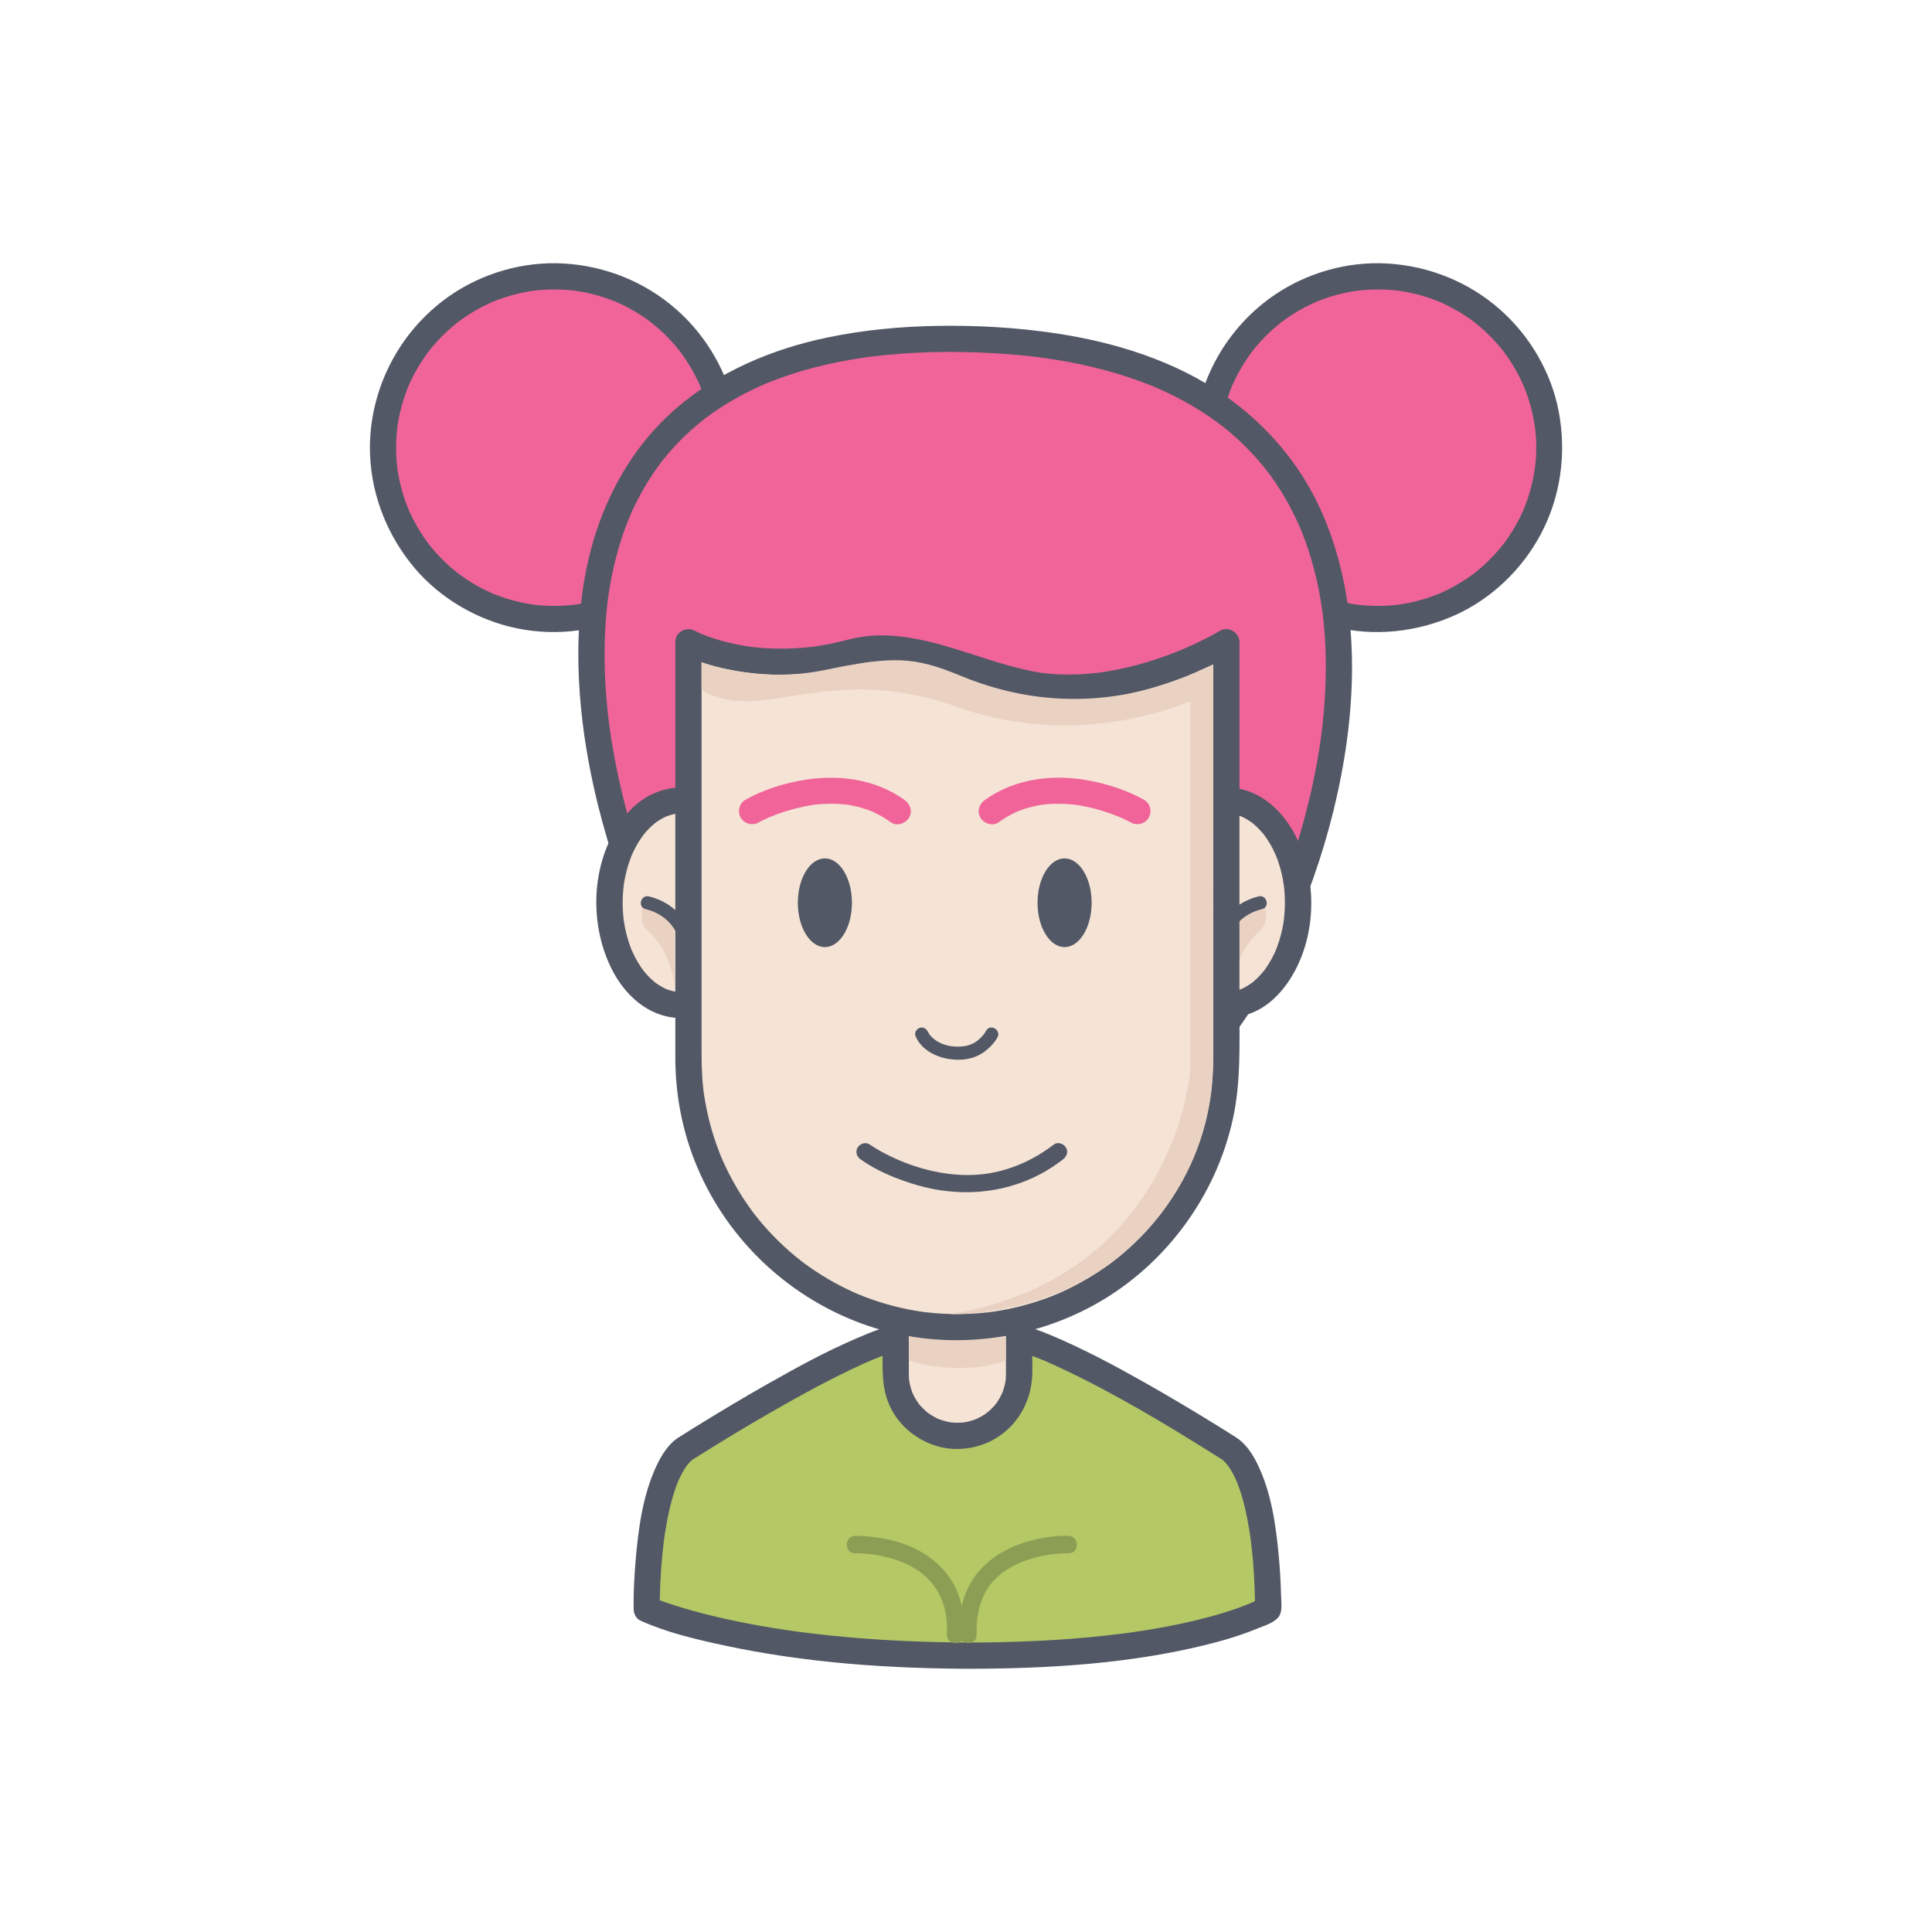 <?xml version="1.0" encoding="utf-8"?>
<!-- Generator: Adobe Illustrator 16.0.0, SVG Export Plug-In . SVG Version: 6.00 Build 0)  -->
<!DOCTYPE svg PUBLIC "-//W3C//DTD SVG 1.1//EN" "http://www.w3.org/Graphics/SVG/1.1/DTD/svg11.dtd">
<svg version="1.1" id="Layer_1" xmlns="http://www.w3.org/2000/svg" xmlns:xlink="http://www.w3.org/1999/xlink" x="0px" y="0px"
	 width="350px" height="350px" viewBox="0 0 350 350" enable-background="new 0 0 350 350" xml:space="preserve">
<g>
	<g>
		<path fill="#B4C866" d="M175.01,299.94c40.879,0,54.711-8.429,54.711-8.429s0.341-23.174-6.843-28.969
			c0,0-26.854-17.211-38.314-20.195h-9.42h-2.247h-10.58c-11.46,2.984-38.314,20.195-38.314,20.195
			c-7.184,5.795-6.842,28.969-6.842,28.969s18.474,8.429,59.354,8.429H175.01z"/>
		<g>
			<path fill="#525865" d="M175.01,302.316c14.506-0.008,29.31-0.844,43.445-4.332c3.126-0.771,6.232-1.688,9.213-2.913
				c1.211-0.499,3.369-1.109,4.104-2.361c0.596-1.016,0.324-2.742,0.297-3.857c-0.057-2.279-0.189-4.556-0.395-6.826
				c-0.527-5.785-1.377-11.861-4.027-17.104c-0.865-1.716-2.093-3.491-3.736-4.539c-1.006-0.639-2.017-1.271-3.029-1.9
				c-4.515-2.8-9.08-5.521-13.705-8.133c-5.44-3.072-10.97-6.019-16.734-8.44c-1.131-0.475-2.273-0.917-3.436-1.31
				c-0.87-0.293-1.78-0.629-2.706-0.629c-2.191,0-4.382,0-6.573,0c-3.189,0-6.381,0-9.57,0c-1.932,0-3.86,0-5.79,0
				c-1.032,0-2.179,0.514-3.14,0.854c-1.335,0.472-2.644,1.019-3.945,1.575c-5.647,2.415-11.063,5.387-16.398,8.416
				c-4.5,2.556-8.941,5.217-13.337,7.949c-0.894,0.557-1.785,1.115-2.671,1.682c-1.814,1.157-3.078,3.24-3.967,5.146
				c-2.492,5.343-3.281,11.413-3.77,17.231c-0.244,2.883-0.395,5.792-0.353,8.687c0.01,0.772,0.429,1.71,1.175,2.05
				c4.747,2.162,9.994,3.391,15.063,4.486c14.9,3.22,30.275,4.261,45.49,4.269c0-1.584,0-3.168,0-4.751c-0.502,0-1.003,0-1.504,0
				C171.945,297.565,171.945,302.316,175.01,302.316c0.501,0,1.002,0,1.504,0c3.063,0,3.063-4.749,0-4.751
				c-8.931-0.004-17.863-0.398-26.746-1.341c-0.885-0.094-1.77-0.195-2.652-0.302c-0.427-0.051-0.854-0.104-1.281-0.157
				c-0.211-0.026-0.421-0.054-0.629-0.08c-0.102-0.013-0.988-0.131-0.403-0.052c-1.626-0.221-3.246-0.463-4.865-0.727
				c-2.759-0.448-5.506-0.969-8.236-1.566c-3.526-0.774-7.03-1.684-10.454-2.826c-0.861-0.288-1.717-0.592-2.563-0.925
				c-0.297-0.117-1.182-0.491-0.103-0.032c-0.074-0.032-0.148-0.064-0.221-0.097c0.39,0.682,0.782,1.366,1.175,2.051
				c-0.047-3.271,0.146-6.557,0.453-9.81c0.063-0.665,0.135-1.329,0.213-1.994c0.039-0.34,0.083-0.68,0.127-1.02
				c-0.088,0.669-0.009,0.072,0.008-0.054c0.032-0.229,0.066-0.46,0.1-0.689c0.216-1.439,0.479-2.871,0.799-4.292
				c0.31-1.367,0.684-2.723,1.141-4.048c0.105-0.303,0.218-0.603,0.332-0.9c0.056-0.146,0.115-0.292,0.174-0.438
				c-0.256,0.628-0.053,0.126,0.004,0c0.258-0.586,0.547-1.155,0.865-1.711c0.14-0.241,0.288-0.478,0.441-0.71
				c0.104-0.158,0.672-0.912,0.18-0.279c0.336-0.433,0.714-0.829,1.125-1.189c0.355-0.313-0.566,0.389-0.191,0.149
				c0.128-0.081,0.253-0.162,0.381-0.241c1.23-0.781,2.467-1.55,3.705-2.314c4.732-2.917,9.52-5.748,14.377-8.451
				c2.767-1.539,5.561-3.031,8.394-4.444c1.321-0.657,2.654-1.295,3.999-1.904c0.602-0.272,1.207-0.537,1.815-0.796
				c-0.661,0.281,0.288-0.117,0.45-0.184c0.328-0.133,0.655-0.261,0.984-0.388c1.048-0.404,2.111-0.771,3.194-1.074
				c0.616-0.173-0.749-0.008,0.004-0.008c0.367,0,0.736,0,1.104,0c2.399,0,4.8,0,7.197,0c3.242,0,6.484,0,9.727,0
				c1.076,0,2.153,0,3.23,0c0.222,0,0.444,0,0.667,0c-0.494,0-0.613-0.093-0.139,0.04c0.282,0.08,0.564,0.167,0.845,0.255
				c1.138,0.358,2.254,0.784,3.359,1.234c0.145,0.058,0.29,0.118,0.435,0.178c0.515,0.215-0.499-0.212,0.02,0.009
				c0.302,0.129,0.602,0.259,0.9,0.392c0.677,0.297,1.35,0.605,2.019,0.919c9.811,4.586,19.175,10.22,28.339,15.977
				c0.383,0.242,0.767,0.484,1.15,0.729c0.068,0.044,0.136,0.087,0.203,0.131c-0.258-0.166-0.532-0.431-0.188-0.128
				c0.218,0.193,0.419,0.402,0.616,0.616c0.13,0.14,0.688,0.855,0.206,0.223c0.166,0.214,0.317,0.439,0.466,0.664
				c0.341,0.521,0.638,1.068,0.913,1.624c0.135,0.272,0.258,0.547,0.38,0.824c0.221,0.5-0.208-0.508,0,0.004
				c0.06,0.147,0.115,0.293,0.173,0.44c0.253,0.658,0.475,1.327,0.681,2.003c0.417,1.365,0.744,2.759,1.024,4.159
				c0.137,0.687,0.26,1.376,0.373,2.068c0.057,0.344,0.109,0.69,0.161,1.035c0.026,0.173,0.049,0.345,0.075,0.517
				c0.015,0.113,0.03,0.229,0.047,0.344c-0.047-0.347-0.053-0.386-0.018-0.119c0.335,2.573,0.541,5.163,0.662,7.755
				c0.078,1.629,0.132,3.266,0.108,4.897c0.393-0.685,0.784-1.369,1.177-2.051c-0.223,0.133-0.457,0.252-0.688,0.368
				c-0.294,0.148-0.593,0.288-0.891,0.424c-0.188,0.085-0.376,0.167-0.565,0.249c-0.519,0.224,0.38-0.16,0.195-0.082
				c-0.134,0.056-0.269,0.111-0.404,0.166c-3.071,1.246-6.279,2.165-9.499,2.944c-2.405,0.584-4.834,1.071-7.272,1.498
				c-1.449,0.253-2.903,0.479-4.36,0.688c-0.193,0.028-0.386,0.055-0.578,0.081c-0.093,0.013-0.752,0.103-0.156,0.022
				c-0.4,0.053-0.803,0.105-1.205,0.156c-0.907,0.114-1.814,0.221-2.723,0.32c-8.418,0.93-16.898,1.266-25.365,1.27
				C171.945,297.567,171.945,302.317,175.01,302.316z"/>
		</g>
	</g>
	<g>
		<path fill="#F5E3D5" d="M162.268,235.563v13.378c0,6.171,5.002,11.173,11.174,11.173l0,0c6.17,0,11.172-5.002,11.172-11.173
			v-13.378H162.268z"/>
		<g>
			<path fill="#525865" d="M159.892,235.563c0,3.941,0,7.881,0,11.821c0,2.483,0.206,4.839,1.224,7.153
				c1.576,3.585,4.772,6.249,8.484,7.4c3.802,1.177,8.168,0.457,11.437-1.783c3.433-2.355,5.457-6.007,5.899-10.112
				c0.175-1.626,0.053-3.319,0.053-4.95c0-2.47,0-4.939,0-7.409c0-0.706,0-1.413,0-2.12c0-1.296-1.08-2.374-2.375-2.374
				c-7.38,0-14.76,0-22.14,0c-0.069,0-0.138,0-0.206,0c-3.064,0-3.064,4.749,0,4.749c7.379,0,14.76,0,22.14,0
				c0.068,0,0.138,0,0.206,0c-0.792-0.792-1.583-1.583-2.375-2.375c0,3.941,0,7.881,0,11.821c0,0.516,0,1.031,0,1.547
				c0,0.299-0.014,0.596-0.035,0.894c-0.004,0.065-0.097,0.78-0.017,0.233c-0.03,0.213-0.074,0.424-0.119,0.635
				c-0.086,0.417-0.207,0.825-0.341,1.229c-0.065,0.2-0.144,0.396-0.221,0.592c0.193-0.49-0.158,0.298-0.201,0.383
				c-0.188,0.369-0.408,0.725-0.636,1.071c-0.114,0.173-0.237,0.34-0.362,0.507c0.314-0.422-0.11,0.112-0.15,0.16
				c-0.271,0.313-0.566,0.604-0.869,0.885c-0.151,0.141-0.31,0.272-0.471,0.405c0.4-0.331-0.271,0.191-0.35,0.246
				c-0.343,0.233-0.705,0.44-1.072,0.636c-0.185,0.098-0.373,0.186-0.563,0.273c0.48-0.223-0.148,0.054-0.212,0.078
				c-0.396,0.146-0.807,0.263-1.218,0.364c-0.209,0.051-0.419,0.091-0.631,0.13c-0.279,0.044-0.284,0.048-0.012,0.011
				c-0.144,0.017-0.29,0.03-0.435,0.042c-0.441,0.039-0.885,0.039-1.328,0.026c-0.22-0.008-0.438-0.026-0.656-0.045
				c-0.716-0.063,0.474,0.084-0.229-0.034c-0.423-0.07-0.836-0.177-1.247-0.295c-0.203-0.06-0.402-0.129-0.603-0.199
				c-0.131-0.047-0.263-0.1-0.393-0.152c0.246,0.105,0.241,0.1-0.009-0.014c-0.377-0.174-0.74-0.381-1.096-0.597
				c-0.179-0.108-0.35-0.225-0.521-0.344c-0.053-0.034-0.59-0.455-0.181-0.127c-0.322-0.259-0.624-0.543-0.915-0.836
				c-0.147-0.146-0.286-0.301-0.423-0.454c-0.091-0.104-0.18-0.208-0.269-0.316c0.157,0.212,0.155,0.208-0.007-0.011
				c-0.248-0.335-0.466-0.688-0.676-1.046c-0.104-0.18-0.199-0.366-0.293-0.552c-0.029-0.056-0.311-0.688-0.105-0.196
				c-0.162-0.391-0.291-0.794-0.408-1.198c-0.061-0.206-0.107-0.414-0.154-0.622c-0.021-0.094-0.162-0.976-0.094-0.434
				c-0.088-0.705-0.075-1.416-0.075-2.127c0-4.139,0-8.277,0-12.416c0-0.051,0-0.103,0-0.153
				C164.644,232.5,159.892,232.5,159.892,235.563z"/>
		</g>
	</g>
	<g>
		<path fill="#8C9E54" d="M154.926,281.397c0.699-0.021,1.408,0.026,2.105,0.086c0.336,0.029,0.671,0.065,1.006,0.107
			c0.104,0.013,0.441,0.06-0.056-0.009c0.096,0.013,0.189,0.026,0.284,0.04c0.229,0.035,0.461,0.074,0.689,0.115
			c0.913,0.159,1.815,0.373,2.704,0.636c0.464,0.138,0.923,0.292,1.376,0.46c0.234,0.087,0.465,0.179,0.695,0.274
			c-0.365-0.151,0.027,0.015,0.085,0.04c0.155,0.069,0.309,0.142,0.462,0.215c0.467,0.224,0.921,0.472,1.366,0.736
			c0.226,0.134,0.446,0.277,0.666,0.423c0.11,0.073,0.22,0.148,0.327,0.226c0.052,0.036,0.504,0.375,0.215,0.15
			c0.429,0.332,0.834,0.694,1.221,1.075c0.197,0.194,0.387,0.397,0.57,0.604c0.094,0.104,0.184,0.211,0.273,0.317
			c0.061,0.072,0.119,0.146,0.178,0.221c-0.103-0.136-0.099-0.129,0.012,0.017c0.35,0.468,0.659,0.966,0.94,1.478
			c0.388,0.703,0.472,0.917,0.717,1.609c0.705,1.997,0.859,3.805,0.788,5.923c-0.066,2.043,3.101,2.037,3.168,0
			c0.102-3.114-0.419-6.219-1.866-8.998c-1.161-2.228-2.976-4.049-5.055-5.43c-3.245-2.155-7.223-3.127-11.066-3.42
			c-0.6-0.048-1.206-0.08-1.806-0.063C152.887,278.293,152.881,281.461,154.926,281.397L154.926,281.397z"/>
	</g>
	<g>
		<circle fill="#F06499" cx="249.614" cy="81.103" r="31.038"/>
		<g>
			<path fill="#525865" d="M216.202,81.103c0.025,7.621,2.639,14.849,7.311,20.837c4.445,5.696,10.922,9.788,17.907,11.563
				c7.463,1.896,15.359,1.047,22.34-2.133c6.537-2.978,12.02-8.293,15.381-14.62c3.606-6.788,4.661-14.634,3.244-22.163
				c-1.34-7.116-5.238-13.752-10.657-18.527c-5.656-4.983-12.824-7.869-20.337-8.319c-7.391-0.444-14.934,1.747-20.969,6.019
				C221.575,60.02,216.24,70.26,216.202,81.103c-0.011,3.063,4.739,3.063,4.749,0c0.004-0.887,0.04-1.771,0.113-2.655
				c0.034-0.437,0.083-0.87,0.137-1.305c-0.066,0.546,0.028-0.167,0.038-0.229c0.044-0.284,0.093-0.568,0.145-0.854
				c0.317-1.749,0.804-3.465,1.417-5.134c0.073-0.198,0.148-0.395,0.227-0.592c0.021-0.056,0.288-0.702,0.08-0.211
				c0.164-0.387,0.34-0.768,0.52-1.147c0.386-0.82,0.816-1.617,1.273-2.399c0.42-0.719,0.875-1.417,1.353-2.099
				c0.237-0.342,0.485-0.674,0.735-1.006c-0.317,0.419,0.105-0.125,0.143-0.171c0.173-0.215,0.352-0.428,0.528-0.639
				c1.118-1.318,2.354-2.531,3.673-3.647c0.158-0.134,0.318-0.264,0.48-0.396c0.045-0.037,0.587-0.462,0.172-0.142
				c0.328-0.253,0.665-0.496,1.004-0.736c0.737-0.521,1.5-1.002,2.279-1.458c0.721-0.421,1.465-0.807,2.219-1.169
				c0.379-0.182,0.763-0.353,1.149-0.518c-0.489,0.21,0.155-0.059,0.211-0.082c0.261-0.104,0.524-0.201,0.79-0.299
				c1.67-0.613,3.398-1.063,5.147-1.381c0.214-0.039,0.427-0.073,0.642-0.107c0.061-0.01,0.775-0.108,0.229-0.036
				c0.434-0.057,0.869-0.1,1.304-0.139c0.958-0.085,1.919-0.114,2.879-0.111c0.886,0.003,1.77,0.053,2.651,0.13
				c0.217,0.021,0.436,0.043,0.652,0.067c0.061,0.008,0.78,0.101,0.233,0.024c0.5,0.07,0.997,0.156,1.494,0.25
				c1.745,0.329,3.458,0.826,5.12,1.45c0.197,0.074,0.394,0.151,0.59,0.23c0.648,0.258-0.433-0.19,0.208,0.086
				c0.386,0.166,0.765,0.345,1.145,0.526c0.815,0.391,1.61,0.827,2.389,1.288c0.716,0.426,1.41,0.886,2.089,1.367
				c0.171,0.12,0.336,0.243,0.504,0.367c0.049,0.035,0.593,0.455,0.18,0.133c0.381,0.297,0.752,0.607,1.12,0.923
				c1.311,1.124,2.515,2.37,3.623,3.695c0.134,0.16,0.263,0.321,0.393,0.483c0.43,0.537-0.28-0.373,0.136,0.175
				c0.252,0.331,0.493,0.67,0.731,1.011c0.515,0.74,0.992,1.507,1.441,2.289c0.417,0.726,0.798,1.471,1.155,2.228
				c0.09,0.19,0.176,0.381,0.262,0.573c0.023,0.055,0.295,0.696,0.089,0.206c0.189,0.455,0.363,0.916,0.53,1.379
				c2.436,6.771,2.3,13.58-0.295,20.351c-0.074,0.197-0.155,0.392-0.235,0.587c0.202-0.492-0.065,0.151-0.089,0.206
				c-0.17,0.385-0.35,0.763-0.534,1.14c-0.396,0.813-0.839,1.604-1.306,2.38c-0.429,0.713-0.895,1.404-1.379,2.08
				c-0.123,0.169-0.246,0.334-0.371,0.502c-0.411,0.551,0.29-0.365-0.136,0.174c-0.3,0.38-0.613,0.749-0.931,1.114
				c-1.134,1.304-2.388,2.501-3.72,3.599c-0.16,0.132-0.322,0.261-0.485,0.39c0.411-0.326-0.131,0.098-0.18,0.132
				c-0.332,0.249-0.672,0.488-1.016,0.725c-0.744,0.511-1.514,0.983-2.3,1.427c-0.727,0.413-1.476,0.788-2.235,1.141
				c-0.191,0.088-0.383,0.173-0.575,0.258c-0.64,0.28,0.438-0.179-0.208,0.085c-0.457,0.186-0.921,0.356-1.385,0.52
				c-1.682,0.592-3.419,1.02-5.177,1.313c-0.214,0.035-0.429,0.067-0.643,0.098c0.545-0.079-0.173,0.019-0.233,0.026
				c-0.437,0.05-0.873,0.088-1.31,0.119c-0.96,0.07-1.925,0.089-2.886,0.07c-0.883-0.015-1.765-0.076-2.641-0.167
				c-0.217-0.021-0.435-0.049-0.65-0.075c0.547,0.067-0.167-0.027-0.229-0.038c-0.499-0.075-0.994-0.167-1.488-0.269
				c-1.738-0.354-3.44-0.873-5.091-1.52c-0.056-0.021-0.702-0.287-0.211-0.079c-0.194-0.082-0.387-0.168-0.577-0.255
				c-0.385-0.169-0.761-0.354-1.137-0.54c-0.811-0.402-1.598-0.849-2.369-1.321c-0.71-0.434-1.398-0.902-2.07-1.393
				c-0.168-0.123-0.333-0.248-0.498-0.373c0.418,0.317-0.125-0.104-0.172-0.143c-0.378-0.302-0.744-0.616-1.108-0.937
				c-1.296-1.142-2.485-2.404-3.573-3.744c-0.037-0.046-0.462-0.587-0.143-0.172c-0.126-0.164-0.248-0.332-0.373-0.498
				c-0.247-0.335-0.482-0.677-0.716-1.021c-0.468-0.688-0.901-1.402-1.312-2.128c-0.413-0.729-0.787-1.478-1.139-2.236
				c-0.089-0.19-0.175-0.383-0.259-0.575c-0.279-0.639,0.178,0.438-0.085-0.209c-0.16-0.391-0.307-0.786-0.451-1.185
				c-0.577-1.607-1.005-3.267-1.31-4.948c-0.038-0.213-0.071-0.428-0.105-0.641c-0.01-0.063-0.108-0.775-0.038-0.23
				c-0.056-0.432-0.1-0.867-0.137-1.304c-0.078-0.883-0.109-1.769-0.113-2.655C220.941,78.039,216.191,78.038,216.202,81.103z"/>
		</g>
	</g>
	<g>
		<circle fill="#F06499" cx="100.421" cy="81.103" r="31.038"/>
		<g>
			<path fill="#525865" d="M67.008,81.103c0.027,7.621,2.641,14.849,7.312,20.837c4.444,5.696,10.923,9.788,17.907,11.563
				c7.463,1.896,15.36,1.047,22.34-2.133c6.537-2.978,12.021-8.293,15.383-14.62c3.605-6.788,4.66-14.634,3.242-22.163
				c-1.34-7.116-5.238-13.752-10.658-18.527c-5.654-4.983-12.822-7.869-20.336-8.319c-7.389-0.444-14.934,1.747-20.969,6.019
				C72.382,60.02,67.047,70.26,67.008,81.103c-0.01,3.063,4.74,3.063,4.751,0c0.002-0.887,0.04-1.771,0.112-2.655
				c0.035-0.437,0.084-0.87,0.138-1.305c-0.067,0.546,0.028-0.167,0.038-0.229c0.043-0.284,0.093-0.568,0.145-0.854
				c0.317-1.749,0.803-3.465,1.416-5.134c0.073-0.198,0.15-0.395,0.228-0.592c0.021-0.056,0.287-0.702,0.081-0.211
				c0.163-0.387,0.338-0.768,0.517-1.147c0.388-0.82,0.817-1.617,1.274-2.399c0.42-0.719,0.876-1.417,1.353-2.099
				c0.237-0.342,0.485-0.674,0.737-1.006c-0.318,0.419,0.104-0.125,0.141-0.171c0.173-0.215,0.352-0.428,0.529-0.639
				c1.117-1.318,2.354-2.531,3.672-3.647c0.158-0.134,0.319-0.264,0.48-0.396c0.047-0.037,0.588-0.462,0.172-0.142
				c0.33-0.253,0.666-0.496,1.005-0.736c0.736-0.521,1.5-1.002,2.279-1.458c0.722-0.421,1.464-0.807,2.22-1.169
				c0.378-0.182,0.762-0.353,1.146-0.518c-0.488,0.21,0.157-0.059,0.213-0.082c0.261-0.104,0.525-0.201,0.789-0.299
				c1.669-0.613,3.397-1.063,5.148-1.381c0.213-0.039,0.427-0.073,0.64-0.107c0.063-0.01,0.776-0.108,0.23-0.036
				c0.432-0.057,0.868-0.1,1.304-0.139c0.957-0.085,1.918-0.114,2.879-0.111c0.885,0.003,1.769,0.053,2.65,0.13
				c0.218,0.021,0.435,0.043,0.653,0.067c0.061,0.008,0.778,0.101,0.233,0.024c0.5,0.07,0.998,0.156,1.493,0.25
				c1.746,0.329,3.458,0.826,5.121,1.45c0.197,0.074,0.394,0.151,0.589,0.23c0.648,0.258-0.432-0.19,0.208,0.086
				c0.386,0.166,0.766,0.345,1.145,0.526c0.816,0.391,1.61,0.827,2.39,1.288c0.716,0.426,1.409,0.886,2.089,1.367
				c0.169,0.12,0.337,0.243,0.504,0.367c0.047,0.035,0.593,0.455,0.179,0.133c0.382,0.297,0.752,0.607,1.121,0.923
				c1.311,1.124,2.516,2.37,3.623,3.695c0.133,0.16,0.262,0.321,0.393,0.483c0.43,0.537-0.28-0.373,0.136,0.175
				c0.253,0.331,0.492,0.67,0.73,1.011c0.517,0.74,0.992,1.507,1.442,2.289c0.418,0.726,0.798,1.471,1.154,2.228
				c0.09,0.19,0.176,0.381,0.262,0.573c0.024,0.055,0.295,0.696,0.09,0.206c0.189,0.455,0.361,0.916,0.529,1.379
				c2.437,6.771,2.301,13.58-0.294,20.351c-0.075,0.197-0.155,0.392-0.235,0.587c0.201-0.492-0.065,0.151-0.09,0.206
				c-0.169,0.385-0.35,0.763-0.533,1.14c-0.397,0.813-0.839,1.604-1.307,2.38c-0.428,0.713-0.893,1.404-1.379,2.08
				c-0.121,0.169-0.245,0.334-0.37,0.502c-0.412,0.551,0.291-0.365-0.136,0.174c-0.301,0.38-0.613,0.749-0.931,1.114
				c-1.135,1.304-2.388,2.501-3.721,3.599c-0.16,0.132-0.323,0.261-0.485,0.39c0.412-0.326-0.132,0.098-0.179,0.132
				c-0.332,0.249-0.674,0.488-1.015,0.725c-0.744,0.511-1.516,0.983-2.3,1.427c-0.729,0.413-1.478,0.788-2.237,1.141
				c-0.189,0.088-0.383,0.173-0.575,0.258c-0.639,0.28,0.438-0.179-0.208,0.085c-0.457,0.186-0.92,0.356-1.384,0.52
				c-1.682,0.592-3.419,1.02-5.177,1.313c-0.215,0.035-0.429,0.067-0.643,0.098c0.545-0.079-0.173,0.019-0.233,0.026
				c-0.437,0.05-0.872,0.088-1.31,0.119c-0.961,0.07-1.925,0.089-2.886,0.07c-0.883-0.015-1.765-0.076-2.641-0.167
				c-0.219-0.021-0.435-0.049-0.65-0.075c0.546,0.067-0.168-0.027-0.23-0.038c-0.497-0.075-0.992-0.167-1.486-0.269
				c-1.738-0.354-3.44-0.873-5.091-1.52c-0.056-0.021-0.703-0.287-0.213-0.079c-0.192-0.082-0.385-0.168-0.576-0.255
				c-0.384-0.169-0.761-0.354-1.136-0.54c-0.811-0.402-1.599-0.849-2.37-1.321c-0.71-0.434-1.396-0.902-2.069-1.393
				c-0.169-0.123-0.335-0.248-0.499-0.373c0.417,0.317-0.125-0.104-0.172-0.143c-0.377-0.302-0.744-0.616-1.107-0.937
				c-1.297-1.142-2.485-2.404-3.574-3.744c-0.037-0.046-0.462-0.587-0.141-0.172c-0.128-0.164-0.25-0.332-0.374-0.498
				c-0.247-0.335-0.483-0.677-0.717-1.021c-0.468-0.688-0.899-1.402-1.311-2.128c-0.412-0.729-0.788-1.478-1.14-2.236
				c-0.09-0.19-0.174-0.383-0.259-0.575c-0.278-0.639,0.179,0.438-0.085-0.209c-0.159-0.391-0.306-0.786-0.449-1.185
				c-0.578-1.607-1.006-3.267-1.311-4.948c-0.037-0.213-0.071-0.428-0.105-0.641c-0.011-0.063-0.109-0.775-0.038-0.23
				c-0.057-0.432-0.1-0.867-0.138-1.304c-0.077-0.883-0.11-1.769-0.112-2.655C71.748,78.039,66.998,78.038,67.008,81.103z"/>
		</g>
	</g>
	<g>
		<path fill="#8C9E54" d="M193.552,278.23c-2.45-0.075-5.004,0.356-7.351,1.022c-4.551,1.293-8.764,4.065-10.848,8.434
			c-1.256,2.633-1.69,5.556-1.596,8.454c0.067,2.037,3.234,2.043,3.168,0c-0.095-2.874,0.365-5.585,1.725-7.92
			c0.635-1.09,1.072-1.612,2.049-2.532c0.197-0.188,0.404-0.363,0.612-0.539c0.103-0.086,0.209-0.169,0.313-0.252
			c-0.284,0.225,0.067-0.046,0.106-0.074c0.46-0.336,0.945-0.638,1.439-0.922c0.447-0.257,0.908-0.486,1.376-0.7
			c0.114-0.054,0.229-0.104,0.346-0.154c-0.361,0.157,0.025-0.01,0.084-0.035c0.269-0.106,0.539-0.208,0.812-0.304
			c0.912-0.327,1.851-0.582,2.796-0.787c0.41-0.091,0.822-0.167,1.237-0.236c0.192-0.031,0.386-0.063,0.579-0.09
			c0.346-0.049-0.391,0.052-0.05,0.007c0.118-0.015,0.235-0.029,0.354-0.043c0.605-0.071,1.213-0.118,1.821-0.145
			c0.341-0.015,0.685-0.026,1.025-0.017C195.596,281.461,195.59,278.293,193.552,278.23L193.552,278.23z"/>
	</g>
	<path fill="#EAD2C3" d="M164.686,242.142c0,0,8.754,1.496,17.51,0v4.322c0,0-2.904,1.374-8.437,1.374
		c-5.39,0-9.073-1.374-9.073-1.374V242.142z"/>
	<g>
		<path fill="#F06499" d="M127.75,184.901c-20.37-28.359-48.78-123.51,44.33-123.51c97.883,0,71.963,93.431,50.357,123.51"/>
		<g>
			<path fill="#525865" d="M129.801,183.702c-3.958-5.52-7.079-11.649-9.774-17.871c-0.095-0.217-0.187-0.435-0.28-0.651
				c-0.045-0.109-0.091-0.218-0.137-0.327c0.3,0.709,0.118,0.282,0.053,0.128c-0.2-0.479-0.398-0.96-0.594-1.443
				c-0.384-0.943-0.755-1.891-1.117-2.841c-0.744-1.957-1.443-3.932-2.101-5.921c-1.366-4.132-2.538-8.33-3.506-12.575
				c-0.494-2.166-0.931-4.345-1.31-6.533c-0.191-1.099-0.364-2.2-0.523-3.303c-0.038-0.266-0.076-0.53-0.111-0.795
				c-0.068-0.499,0.079,0.601,0.015,0.101c-0.018-0.133-0.036-0.265-0.053-0.398c-0.073-0.575-0.143-1.149-0.207-1.726
				c-0.496-4.395-0.718-8.823-0.606-13.245c0.056-2.174,0.199-4.344,0.433-6.506c0.056-0.514,0.118-1.027,0.185-1.54
				c0.063-0.488-0.084,0.607-0.016,0.121c0.017-0.128,0.035-0.255,0.054-0.383c0.043-0.297,0.087-0.594,0.134-0.89
				c0.165-1.055,0.357-2.104,0.572-3.147c0.426-2.068,0.96-4.112,1.603-6.122c0.319-0.997,0.667-1.984,1.043-2.961
				c0.18-0.467,0.366-0.93,0.56-1.394c-0.323,0.776,0.028-0.059,0.107-0.235c0.116-0.269,0.235-0.533,0.357-0.797
				c0.869-1.894,1.862-3.729,2.971-5.494c0.558-0.886,1.146-1.752,1.764-2.599c0.148-0.203,0.3-0.405,0.451-0.606
				c0.076-0.102,0.154-0.201,0.23-0.302c-0.449,0.584-0.158,0.205-0.061,0.08c0.34-0.433,0.69-0.858,1.047-1.278
				c1.395-1.647,2.916-3.186,4.535-4.615c0.396-0.352,0.803-0.694,1.212-1.032c0.207-0.17,0.415-0.338,0.626-0.505
				c0.105-0.084,0.21-0.166,0.316-0.249c-0.597,0.466-0.073,0.057,0.055-0.04c0.911-0.691,1.851-1.345,2.811-1.97
				c2.012-1.313,4.123-2.468,6.296-3.492c0.546-0.258,1.097-0.505,1.65-0.744c0.126-0.056,0.627-0.268-0.005-0.002
				c0.142-0.059,0.283-0.117,0.424-0.176c0.335-0.138,0.672-0.271,1.009-0.403c1.235-0.484,2.489-0.925,3.752-1.331
				c2.706-0.872,5.47-1.564,8.257-2.123c1.499-0.301,3.006-0.555,4.517-0.777c0.187-0.027,0.373-0.054,0.56-0.08
				c0.104-0.015,0.743-0.1,0.121-0.017c0.38-0.052,0.762-0.099,1.143-0.144c0.839-0.102,1.682-0.19,2.525-0.27
				c7.089-0.679,14.261-0.67,21.359-0.156c1.697,0.121,3.391,0.282,5.082,0.478c0.393,0.047,0.785,0.095,1.179,0.146
				c0.195,0.023,0.39,0.049,0.584,0.074c-0.606-0.078,0.045,0.01,0.143,0.022c0.823,0.115,1.645,0.242,2.464,0.378
				c2.975,0.488,5.924,1.123,8.834,1.912c2.658,0.72,5.277,1.585,7.838,2.6c0.292,0.117,0.584,0.236,0.876,0.356
				c0.124,0.051,0.635,0.269,0.008,0.002c0.144,0.062,0.287,0.123,0.43,0.185c0.609,0.264,1.215,0.54,1.815,0.825
				c1.125,0.528,2.231,1.098,3.319,1.697c2.069,1.141,4.064,2.418,5.965,3.822c0.221,0.163,0.439,0.327,0.658,0.493
				c0.398,0.306-0.445-0.346-0.05-0.036c0.106,0.082,0.212,0.168,0.32,0.252c0.458,0.362,0.906,0.736,1.351,1.115
				c0.841,0.717,1.653,1.465,2.441,2.237c0.773,0.758,1.518,1.545,2.238,2.354c0.341,0.384,0.674,0.773,1.003,1.168
				c0.164,0.196,0.324,0.395,0.486,0.593c0.127,0.159,0.762,0.974,0.257,0.32c1.282,1.662,2.445,3.414,3.498,5.229
				c1.043,1.8,1.964,3.667,2.778,5.58c-0.33-0.774,0.021,0.06,0.095,0.239c0.095,0.23,0.185,0.463,0.275,0.694
				c0.197,0.504,0.384,1.012,0.566,1.521c0.35,0.982,0.668,1.976,0.964,2.975c0.595,2.011,1.076,4.056,1.465,6.116
				c0.195,1.041,0.362,2.084,0.511,3.131c0.022,0.169,0.087,0.653-0.017-0.127c0.017,0.127,0.033,0.253,0.049,0.379
				c0.032,0.254,0.063,0.507,0.093,0.761c0.063,0.55,0.121,1.102,0.173,1.652c0.405,4.294,0.434,8.621,0.182,12.926
				c-0.126,2.175-0.331,4.347-0.596,6.511c-0.033,0.259-0.066,0.519-0.102,0.778c-0.021,0.167-0.088,0.657,0.016-0.112
				c-0.018,0.13-0.035,0.26-0.053,0.39c-0.078,0.563-0.162,1.123-0.249,1.685c-0.167,1.076-0.351,2.152-0.548,3.225
				c-0.782,4.243-1.803,8.439-3.018,12.578c-1.168,3.974-2.526,7.89-4.061,11.735c-0.178,0.444-0.358,0.888-0.541,1.33
				c-0.089,0.22-0.182,0.438-0.272,0.658c-0.065,0.154-0.244,0.579,0.056-0.132c-0.061,0.145-0.122,0.289-0.184,0.434
				c-0.381,0.892-0.772,1.777-1.174,2.658c-0.771,1.693-1.582,3.37-2.434,5.025c-1.912,3.72-4.033,7.347-6.473,10.748
				c-0.757,1.055-0.187,2.643,0.853,3.25c1.195,0.7,2.496,0.198,3.249-0.853c4.017-5.601,7.215-11.79,9.941-18.107
				c3.369-7.811,6.041-15.914,7.863-24.228c1.894-8.64,2.922-17.546,2.567-26.395c-0.351-8.767-2.11-17.454-5.804-25.438
				c-3.778-8.161-9.754-15.073-17.1-20.224c-8.999-6.31-19.83-9.68-30.605-11.309c-7.1-1.073-14.285-1.478-21.462-1.366
				c-6.681,0.104-13.383,0.735-19.932,2.091c-10.149,2.104-19.962,6.26-27.8,13.147c-6.621,5.817-11.308,13.494-14.071,21.819
				c-2.764,8.329-3.579,17.28-3.249,26.018c0.344,9.028,1.907,18.022,4.27,26.733c2.193,8.095,5.12,16.008,8.721,23.58
				c2.257,4.747,4.805,9.399,7.872,13.677c0.752,1.051,2.054,1.553,3.251,0.853C129.988,186.345,130.559,184.757,129.801,183.702
				L129.801,183.702z"/>
		</g>
	</g>
	<g>
		<ellipse fill="#F5E3D5" cx="222.092" cy="163.541" rx="13.057" ry="18.569"/>
		<g>
			<path fill="#525865" d="M206.66,163.541c0.036,7.417,3.021,16.363,10.237,19.734c3.385,1.581,7.001,1.512,10.39,0
				c3.23-1.442,5.733-4.425,7.354-7.492c3.928-7.44,3.828-17.035,0-24.485c-1.6-3.109-4.148-5.994-7.354-7.492
				c-3.385-1.58-7.002-1.512-10.39,0c-3.231,1.443-5.735,4.426-7.354,7.492C207.563,155.048,206.68,159.321,206.66,163.541
				c-0.015,3.063,4.736,3.063,4.75,0c0.019-3.786,0.832-7.422,2.651-10.602c0.209-0.366,0.437-0.723,0.671-1.074
				c0.116-0.172,0.237-0.34,0.359-0.509c0.396-0.551-0.295,0.361,0.126-0.165c0.531-0.666,1.13-1.276,1.769-1.84
				c0.145-0.125,0.293-0.246,0.441-0.364c-0.449,0.359,0.045-0.023,0.12-0.078c0.303-0.213,0.617-0.405,0.938-0.59
				c0.313-0.18,0.643-0.337,0.973-0.484c-0.56,0.249-0.003,0.014,0.101-0.024c0.225-0.081,0.454-0.149,0.683-0.214
				c0.344-0.097,0.694-0.165,1.047-0.224c-0.643,0.104-0.045,0.014,0.081,0.001c0.179-0.016,0.36-0.02,0.54-0.025
				c0.361-0.01,0.724,0.01,1.083,0.042c0.613,0.054-0.527-0.088,0.078,0.011c0.235,0.04,0.467,0.095,0.698,0.15
				c0.347,0.085,0.687,0.198,1.021,0.319c0.574,0.21-0.463-0.213,0.098,0.037c0.166,0.074,0.326,0.156,0.488,0.238
				c0.327,0.167,0.641,0.357,0.949,0.557c0.158,0.1,0.309,0.207,0.461,0.315c0.212,0.157,0.203,0.146-0.03-0.031
				c0.099,0.077,0.197,0.158,0.294,0.24c0.603,0.499,1.146,1.063,1.658,1.655c0.132,0.151,0.258,0.309,0.385,0.467
				c-0.336-0.418,0.082,0.122,0.12,0.175c0.286,0.397,0.548,0.812,0.8,1.23c0.451,0.749,0.837,1.535,1.186,2.338
				c-0.196-0.451,0.086,0.237,0.099,0.269c0.082,0.213,0.156,0.429,0.232,0.645c0.181,0.513,0.333,1.035,0.478,1.561
				c0.254,0.931,0.437,1.879,0.581,2.833c-0.069-0.46,0.037,0.349,0.037,0.352c0.028,0.25,0.049,0.5,0.068,0.75
				c0.049,0.593,0.069,1.188,0.077,1.781c0.015,1.018-0.042,2.035-0.146,3.047c0,0.004-0.103,0.813-0.037,0.353
				c-0.034,0.243-0.075,0.484-0.117,0.727c-0.093,0.554-0.216,1.103-0.346,1.648c-0.22,0.904-0.503,1.792-0.828,2.664
				c-0.012,0.029-0.291,0.724-0.099,0.269c-0.086,0.206-0.18,0.407-0.272,0.61c-0.214,0.463-0.449,0.913-0.697,1.356
				c-0.208,0.37-0.433,0.73-0.663,1.085c-0.113,0.176-0.233,0.346-0.353,0.517c-0.038,0.053-0.45,0.599-0.12,0.173
				c-0.527,0.677-1.119,1.299-1.753,1.874c-0.142,0.127-0.289,0.249-0.436,0.371c-0.49,0.406,0.391-0.284-0.118,0.088
				c-0.299,0.219-0.612,0.418-0.931,0.606c-0.313,0.188-0.638,0.35-0.968,0.503c-0.556,0.261,0.474-0.183-0.098,0.037
				c-0.222,0.086-0.451,0.157-0.678,0.227c-0.342,0.104-0.691,0.178-1.042,0.244c-0.604,0.111,0.534-0.055-0.078,0.011
				c-0.179,0.019-0.359,0.027-0.54,0.037c-0.361,0.017-0.723,0.004-1.083-0.022c-0.123-0.008-0.729-0.093-0.081,0.002
				c-0.236-0.033-0.469-0.084-0.7-0.135c-0.35-0.079-0.691-0.187-1.029-0.303c-0.102-0.034-0.666-0.265-0.101-0.023
				c-0.166-0.07-0.328-0.149-0.49-0.229c-0.329-0.16-0.646-0.347-0.957-0.538c-0.157-0.098-0.31-0.204-0.464-0.309
				c-0.102-0.07-0.202-0.144-0.302-0.219c0.23,0.182,0.242,0.19,0.033,0.023c-0.607-0.488-1.157-1.043-1.674-1.625
				c-0.134-0.149-0.262-0.305-0.388-0.461c-0.429-0.521,0.277,0.381-0.126-0.165c-0.291-0.393-0.557-0.802-0.813-1.217
				c-0.497-0.804-0.917-1.651-1.293-2.519c0.195,0.451-0.087-0.238-0.099-0.269c-0.082-0.214-0.158-0.429-0.234-0.645
				c-0.18-0.515-0.333-1.035-0.477-1.562c-0.125-0.459-0.23-0.925-0.329-1.394c-0.05-0.236-0.093-0.476-0.136-0.713
				c-0.015-0.083-0.148-0.978-0.097-0.584c-0.143-1.089-0.198-2.188-0.204-3.283C211.396,160.479,206.646,160.478,206.66,163.541z"
				/>
		</g>
	</g>
	<path fill="#EAD2C3" d="M229.123,164.207c0,0,0.822,2.896-0.803,4.328c-5.119,4.513-4.957,11.111-4.957,11.111v-11.758l1.662-1.862
		L229.123,164.207z"/>
	<g>
		<path fill="#525865" d="M222.138,173.793c-0.13-1.483,0.071-2.494,0.531-3.898c0.884-2.693,3.158-4.514,5.969-5.209
			c1.485-0.367,0.855-2.658-0.633-2.291c-3.503,0.869-6.189,3.123-7.491,6.493c-0.581,1.503-0.893,3.29-0.75,4.905
			C219.895,175.307,222.271,175.319,222.138,173.793L222.138,173.793z"/>
	</g>
	<g>
		<ellipse fill="#F5E3D5" cx="123.483" cy="163.541" rx="13.057" ry="18.569"/>
		<g>
			<path fill="#525865" d="M134.164,163.541c-0.018,3.785-0.832,7.421-2.649,10.601c-0.21,0.367-0.438,0.724-0.673,1.075
				c-0.115,0.171-0.236,0.34-0.357,0.508c-0.398,0.551,0.295-0.36-0.126,0.165c-0.533,0.667-1.131,1.277-1.771,1.84
				c-0.144,0.126-0.292,0.246-0.439,0.365c0.449-0.359-0.047,0.022-0.122,0.076c-0.301,0.215-0.616,0.406-0.938,0.59
				c-0.314,0.182-0.642,0.339-0.974,0.486c0.561-0.25,0.002-0.014-0.1,0.023c-0.225,0.082-0.453,0.149-0.683,0.215
				c-0.344,0.097-0.694,0.165-1.046,0.223c0.642-0.104,0.043-0.013-0.082-0.002c-0.18,0.016-0.359,0.022-0.54,0.027
				c-0.362,0.011-0.723-0.012-1.083-0.042c-0.613-0.054,0.527,0.088-0.078-0.011c-0.234-0.04-0.467-0.095-0.697-0.15
				c-0.348-0.085-0.688-0.198-1.023-0.32c-0.574-0.209,0.464,0.213-0.096-0.037c-0.167-0.073-0.328-0.156-0.49-0.238
				c-0.326-0.167-0.64-0.357-0.949-0.555c-0.156-0.1-0.309-0.209-0.461-0.316c-0.212-0.157-0.201-0.147,0.031,0.031
				c-0.1-0.078-0.197-0.158-0.295-0.24c-0.601-0.499-1.146-1.064-1.657-1.654c-0.133-0.152-0.259-0.311-0.385-0.47
				c0.336,0.42-0.082-0.12-0.118-0.173c-0.288-0.397-0.549-0.813-0.803-1.231c-0.451-0.749-0.836-1.535-1.186-2.337
				c0.197,0.451-0.086-0.238-0.097-0.269c-0.082-0.214-0.159-0.429-0.233-0.645c-0.181-0.515-0.335-1.035-0.477-1.562
				c-0.255-0.93-0.438-1.878-0.581-2.833c0.069,0.46-0.038-0.349-0.038-0.353c-0.027-0.249-0.05-0.499-0.068-0.748
				c-0.049-0.594-0.069-1.188-0.077-1.781c-0.016-1.02,0.043-2.036,0.146-3.049c0-0.003,0.103-0.812,0.038-0.352
				c0.034-0.243,0.075-0.484,0.116-0.725c0.095-0.555,0.214-1.104,0.347-1.65c0.218-0.904,0.502-1.791,0.828-2.663
				c0.011-0.031,0.29-0.724,0.097-0.269c0.088-0.207,0.181-0.408,0.274-0.611c0.212-0.461,0.449-0.911,0.696-1.355
				c0.206-0.371,0.432-0.731,0.664-1.087c0.113-0.174,0.232-0.345,0.354-0.515c0.035-0.053,0.449-0.598,0.118-0.175
				c0.526-0.675,1.12-1.298,1.753-1.871c0.143-0.128,0.289-0.25,0.437-0.373c0.49-0.406-0.392,0.285,0.116-0.087
				c0.299-0.22,0.613-0.418,0.931-0.607c0.313-0.186,0.64-0.35,0.97-0.503c0.555-0.259-0.475,0.184,0.096-0.037
				c0.224-0.085,0.451-0.157,0.679-0.226c0.343-0.104,0.691-0.179,1.042-0.244c0.604-0.111-0.534,0.055,0.078-0.011
				c0.18-0.02,0.36-0.028,0.538-0.036c0.363-0.018,0.726-0.005,1.085,0.02c0.123,0.01,0.729,0.093,0.082-0.001
				c0.234,0.034,0.468,0.084,0.7,0.136c0.349,0.079,0.69,0.187,1.028,0.302c0.102,0.034,0.666,0.265,0.1,0.024
				c0.167,0.07,0.329,0.149,0.492,0.229c0.329,0.162,0.645,0.347,0.956,0.538c0.157,0.099,0.311,0.204,0.463,0.308
				c0.103,0.072,0.203,0.145,0.304,0.221c-0.23-0.183-0.242-0.19-0.034-0.024c0.606,0.488,1.159,1.043,1.674,1.626
				c0.135,0.149,0.261,0.305,0.389,0.46c0.427,0.521-0.278-0.382,0.126,0.165c0.291,0.393,0.557,0.803,0.812,1.217
				c0.498,0.804,0.918,1.652,1.296,2.52c-0.198-0.451,0.086,0.237,0.096,0.269c0.083,0.213,0.159,0.429,0.234,0.645
				c0.181,0.513,0.334,1.035,0.478,1.561c0.126,0.46,0.231,0.927,0.327,1.393c0.051,0.237,0.094,0.477,0.137,0.716
				c0.016,0.081,0.149,0.976,0.098,0.582C134.103,161.346,134.159,162.443,134.164,163.541c0.016,3.063,4.766,3.063,4.751,0
				c-0.035-7.418-3.021-16.364-10.237-19.735c-3.384-1.58-7.001-1.512-10.389,0c-3.231,1.443-5.734,4.426-7.354,7.492
				c-3.93,7.441-3.83,17.036,0,24.485c1.598,3.11,4.148,5.995,7.354,7.492c3.384,1.581,7.002,1.512,10.389,0
				c3.231-1.442,5.734-4.425,7.354-7.492c1.979-3.749,2.862-8.022,2.883-12.242C138.93,160.478,134.18,160.479,134.164,163.541z"/>
		</g>
	</g>
	<g>
		<path fill="#F5E3D5" d="M124.717,116.344v75.361c0,26.909,21.814,48.724,48.723,48.724l0,0c26.91,0,48.726-21.814,48.726-48.724
			v-75.361c0,0-16.113,9.892-32.979,7.99c-11.183-1.26-23.558-9.19-34.85-6.175C136.54,122.91,124.717,116.344,124.717,116.344z"/>
		<g>
			<path fill="#525865" d="M122.342,116.344c0,4.81,0,9.616,0,14.426c0,10.011,0,20.02,0,30.03c0,8.585,0,17.169,0,25.756
				c0,1.688,0,3.376,0,5.064c0,6.362,1.161,12.736,3.494,18.658c5.354,13.6,16.339,24.298,30.016,29.41
				c13.914,5.2,29.879,3.76,42.777-3.514c12.544-7.073,21.719-19.554,24.753-33.624c1.398-6.48,1.157-13.059,1.157-19.637
				c0-9.367,0-18.732,0-28.099c0-9.531,0-19.063,0-28.594c0-3.293,0-6.585,0-9.878c0-1.772-2.027-2.999-3.574-2.051
				c-1.03,0.631-2.113,1.185-3.194,1.722c-1.201,0.6-2.422,1.154-3.657,1.681c0.557-0.236-0.034,0.013-0.123,0.049
				c-0.179,0.073-0.357,0.146-0.537,0.219c-0.369,0.147-0.741,0.293-1.114,0.436c-0.859,0.33-1.728,0.639-2.6,0.933
				c-1.845,0.621-3.719,1.152-5.613,1.599c-0.971,0.229-1.947,0.425-2.929,0.602c-1.236,0.223-1.775,0.295-2.932,0.419
				c-2.203,0.238-4.424,0.304-6.639,0.205c-2.284-0.104-3.667-0.321-5.932-0.835c-8.529-1.93-16.588-5.999-25.468-6.211
				c-2.187-0.052-4.407,0.209-6.523,0.759c-1.152,0.3-2.31,0.573-3.479,0.805c-0.556,0.111-1.114,0.208-1.676,0.299
				c-0.272,0.045-0.548,0.085-0.82,0.125c-0.304,0.043-0.362,0.052-0.18,0.025c-0.177,0.023-0.356,0.044-0.534,0.066
				c-2.068,0.245-4.152,0.343-6.235,0.313c-0.896-0.012-1.791-0.057-2.685-0.122c-0.421-0.031-0.843-0.072-1.263-0.115
				c-0.204-0.02-0.407-0.043-0.61-0.068c-0.135-0.016-0.268-0.032-0.4-0.049c0.303,0.042,0.317,0.043,0.043,0.005
				c-2.618-0.368-5.21-0.989-7.698-1.887c-0.381-0.138-0.757-0.282-1.131-0.437c-0.502-0.205,0.616,0.268,0.035,0.016
				c-0.145-0.063-0.29-0.129-0.435-0.195c-0.242-0.113-0.486-0.228-0.723-0.356c-1.132-0.628-2.584-0.284-3.248,0.852
				c-0.644,1.097-0.281,2.624,0.851,3.249c3.125,1.729,6.836,2.652,10.325,3.224c3.839,0.628,7.725,0.791,11.603,0.478
				c2.413-0.193,4.819-0.566,7.185-1.077c1.111-0.24,2.201-0.558,3.31-0.8c1.115-0.243,1.55-0.281,2.802-0.341
				c2.138-0.103,4.047,0.104,5.862,0.426c2.135,0.38,4.236,0.942,6.316,1.557c4.188,1.233,8.294,2.742,12.531,3.808
				c8.565,2.156,17.446,1.333,25.837-1.206c4.833-1.463,9.751-3.418,14.076-6.067c-1.191-0.683-2.383-1.366-3.574-2.05
				c0,4.81,0,9.616,0,14.426c0,10.011,0,20.02,0,30.03c0,8.585,0,17.169,0,25.756c0,1.688,0,3.376,0,5.064
				c0,0.844-0.021,1.688-0.061,2.53c-0.042,0.88-0.113,1.757-0.201,2.631c-0.043,0.436-0.097,0.869-0.152,1.302
				c0.07-0.547-0.026,0.169-0.035,0.229c-0.042,0.286-0.089,0.571-0.136,0.856c-0.579,3.508-1.565,6.944-2.897,10.239
				c-0.021,0.055-0.293,0.699-0.084,0.209c-0.082,0.193-0.167,0.386-0.252,0.578c-0.168,0.384-0.345,0.765-0.523,1.146
				c-0.387,0.82-0.801,1.627-1.233,2.426c-0.828,1.525-1.745,3.002-2.73,4.433c-0.235,0.343-0.478,0.679-0.722,1.016
				c-0.122,0.167-0.246,0.335-0.371,0.501c-0.035,0.047-0.454,0.595-0.133,0.18c-0.55,0.711-1.123,1.402-1.712,2.083
				c-1.131,1.306-2.338,2.545-3.6,3.723c-0.606,0.567-1.229,1.113-1.864,1.649c-0.316,0.268-0.64,0.528-0.963,0.788
				c-0.162,0.129-0.326,0.258-0.488,0.384c0.41-0.319-0.275,0.203-0.346,0.257c-1.39,1.038-2.841,1.992-4.332,2.876
				c-1.5,0.89-3.052,1.688-4.639,2.41c-0.19,0.086-0.384,0.171-0.576,0.255c-0.055,0.024-0.698,0.297-0.206,0.091
				c-0.389,0.163-0.78,0.318-1.173,0.471c-0.856,0.333-1.722,0.635-2.594,0.917c-1.693,0.55-3.419,0.995-5.164,1.356
				c-0.848,0.173-1.697,0.319-2.554,0.45c-0.063,0.008-0.775,0.107-0.229,0.034c-0.218,0.029-0.434,0.055-0.65,0.081
				c-0.507,0.06-1.017,0.109-1.524,0.154c-1.842,0.16-3.694,0.205-5.541,0.16c-0.885-0.021-1.768-0.072-2.648-0.143
				c-0.437-0.033-0.873-0.077-1.31-0.123c-0.217-0.022-0.435-0.049-0.651-0.075c-0.144-0.017-0.287-0.036-0.432-0.055
				c0.271,0.037,0.268,0.036-0.015-0.004c-3.529-0.502-6.997-1.416-10.329-2.678c-0.395-0.148-0.785-0.307-1.175-0.467
				c-0.648-0.263,0.433,0.189-0.208-0.087c-0.193-0.082-0.387-0.168-0.578-0.254c-0.83-0.368-1.646-0.768-2.454-1.183
				c-1.546-0.795-3.044-1.681-4.497-2.637c-0.693-0.457-1.373-0.936-2.044-1.428c-0.168-0.123-0.332-0.248-0.499-0.372
				c-0.551-0.415,0.366,0.288-0.177-0.135c-0.382-0.298-0.757-0.605-1.13-0.914c-1.33-1.102-2.594-2.283-3.799-3.521
				c-1.207-1.236-2.34-2.545-3.408-3.903c-0.426-0.541,0.281,0.372-0.135-0.177c-0.126-0.165-0.25-0.332-0.373-0.5
				c-0.247-0.334-0.488-0.672-0.727-1.012c-0.518-0.738-1.011-1.494-1.486-2.26c-0.919-1.479-1.75-3.013-2.506-4.58
				c-0.182-0.379-0.356-0.761-0.529-1.142c-0.086-0.192-0.17-0.386-0.254-0.578c-0.278-0.641,0.181,0.438-0.087-0.208
				c-0.35-0.845-0.671-1.702-0.972-2.566c-0.586-1.676-1.066-3.389-1.464-5.119c-0.192-0.838-0.358-1.686-0.505-2.535
				c-0.075-0.426-0.141-0.855-0.203-1.283c-0.105-0.715,0.061,0.486-0.032-0.232c-0.037-0.288-0.069-0.576-0.102-0.865
				c-0.282-2.557-0.284-5.112-0.284-7.676c0-3.033,0-6.066,0-9.1c0-9.735,0-19.472,0-29.207c0-9.105,0-18.212,0-27.317
				c0-2.454,0-4.905,0-7.357C127.092,113.28,122.342,113.28,122.342,116.344z"/>
		</g>
	</g>
	<path fill="#EAD2C3" d="M116.452,164.207c0,0-0.821,2.896,0.802,4.328c5.12,4.513,4.959,11.111,4.959,11.111v-11.758l-1.663-1.862
		L116.452,164.207z"/>
	<g>
		<path fill="#525865" d="M125.814,173.793c0.141-1.627-0.189-3.388-0.753-4.905c-1.251-3.374-4.024-5.635-7.492-6.493
			c-1.486-0.367-2.117,1.924-0.63,2.291c2.836,0.702,5.045,2.518,5.967,5.209c0.477,1.391,0.66,2.426,0.532,3.898
			C123.304,175.319,125.681,175.307,125.814,173.793L125.814,173.793z"/>
	</g>
	<g>
		<path fill="#F06499" d="M137.443,148.989c0.192-0.108,0.39-0.209,0.588-0.308c0.246-0.125,0.496-0.242,0.745-0.358
			c0.158-0.074,0.316-0.145,0.476-0.216c0.167-0.073,0.84-0.357,0.085-0.042c1.966-0.823,4.009-1.46,6.094-1.908
			c0.583-0.125,1.17-0.23,1.759-0.322c0.135-0.021,0.27-0.039,0.403-0.06c-0.579,0.083,0.111-0.007,0.191-0.016
			c0.35-0.04,0.698-0.066,1.049-0.093c1.46-0.109,2.929-0.078,4.383,0.077c0.285,0.034,0.299,0.034,0.043,0
			c0.226,0.031,0.451,0.069,0.677,0.108c0.379,0.063,0.757,0.146,1.132,0.23c0.769,0.177,1.523,0.409,2.266,0.675
			c0.15,0.055,0.301,0.111,0.451,0.171c0.736,0.284-0.395-0.184,0.333,0.141c0.378,0.169,0.75,0.357,1.116,0.55
			c0.765,0.403,1.492,0.871,2.195,1.37c1.058,0.75,2.64,0.19,3.249-0.853c0.699-1.19,0.201-2.503-0.852-3.251
			c-5.586-3.962-12.498-4.678-19.085-3.426c-3.315,0.628-6.743,1.765-9.695,3.426c-1.127,0.635-1.498,2.148-0.852,3.251
			C134.855,149.267,136.314,149.625,137.443,148.989L137.443,148.989z"/>
	</g>
	<g>
		<path fill="#F06499" d="M207.25,144.886c-2.906-1.634-6.248-2.729-9.503-3.39c-6.617-1.342-13.663-0.592-19.276,3.39
			c-1.055,0.748-1.551,2.061-0.854,3.251c0.612,1.043,2.193,1.603,3.25,0.853c0.637-0.451,1.293-0.867,1.973-1.248
			c0.364-0.203,0.739-0.389,1.116-0.568c0.148-0.069,0.298-0.137,0.449-0.203c-0.392,0.175,0.339-0.13,0.331-0.128
			c0.74-0.285,1.5-0.511,2.266-0.703c0.375-0.095,0.754-0.172,1.133-0.245c0.151-0.028,0.301-0.055,0.452-0.08
			c0.044-0.007,0.79-0.11,0.269-0.044c1.386-0.176,2.787-0.199,4.181-0.129c0.354,0.017,0.706,0.046,1.06,0.077
			c0.139,0.013,0.277,0.027,0.416,0.042c0.08,0.009,0.771,0.095,0.191,0.016c0.661,0.091,1.319,0.208,1.973,0.342
			c2.11,0.428,4.176,1.083,6.166,1.9c0.23,0.097,0.156,0.064-0.223-0.096c0.107,0.046,0.216,0.094,0.324,0.141
			c0.162,0.071,0.324,0.145,0.485,0.219c0.261,0.119,0.519,0.243,0.774,0.369c0.219,0.108,0.438,0.22,0.65,0.339
			c1.127,0.636,2.588,0.277,3.25-0.853C208.749,147.034,208.377,145.521,207.25,144.886L207.25,144.886z"/>
	</g>
	<ellipse fill="#525865" cx="149.437" cy="163.541" rx="4.9" ry="8.035"/>
	<ellipse fill="#525865" cx="192.86" cy="163.541" rx="4.9" ry="8.035"/>
	<g>
		<path fill="#525865" d="M165.84,187.648c0.988,2.484,3.696,3.868,6.213,4.22c2.24,0.313,4.446,0.017,6.296-1.355
			c0.922-0.681,1.796-1.563,2.346-2.58c0.728-1.349-1.323-2.548-2.051-1.199c-0.368,0.683-0.703,1.025-1.353,1.605
			c-1.325,1.177-2.985,1.385-4.688,1.224c-1.362-0.13-2.759-0.703-3.69-1.581c-0.161-0.151-0.31-0.316-0.451-0.484
			c-0.21-0.25,0.136,0.188-0.04-0.054c-0.06-0.084-0.116-0.171-0.172-0.257c-0.093-0.148-0.349-0.746-0.119-0.169
			c-0.239-0.602-0.785-1.016-1.46-0.83C166.097,186.345,165.601,187.046,165.84,187.648L165.84,187.648z"/>
	</g>
	<g>
		<path fill="#525865" d="M155.934,210.055c3.032,2.141,6.69,3.622,10.229,4.646c7.472,2.164,15.44,1.645,22.353-2.023
			c1.417-0.752,2.755-1.648,4.027-2.623c0.685-0.522,1.045-1.352,0.569-2.167c-0.396-0.675-1.479-1.094-2.168-0.568
			c-3.456,2.646-7.342,4.469-11.64,5.217c-3.399,0.593-6.93,0.358-10.261-0.37c-2.785-0.608-5.381-1.556-7.729-2.692
			c-1.267-0.615-2.52-1.297-3.687-2.088c-0.034-0.021-0.066-0.043-0.097-0.066c-0.706-0.498-1.759-0.129-2.167,0.568
			C154.9,208.681,155.23,209.558,155.934,210.055L155.934,210.055z"/>
	</g>
	<path fill="#EAD2C3" d="M215.643,122.224v71.516c0,0-2.588,37.583-43.563,44.339c0,0,12.488,0.38,24.619-6.323
		c10.906-6.028,22.507-19.592,23.022-38.016l0.067-73.37L215.643,122.224z"/>
	<path fill="#EAD2C3" d="M217.43,126.28c0,0-20.519,10.24-43.99,1.795c-23.47-8.445-35.688,3.421-46.351-3.083v-5.016
		c0,0,10.102,3.929,22.347,1.396c12.246-2.534,16.102-2.483,24.605,1.055c9.764,4.065,24.702,7.101,42.162-0.403L217.43,126.28z"/>
</g>
</svg>
